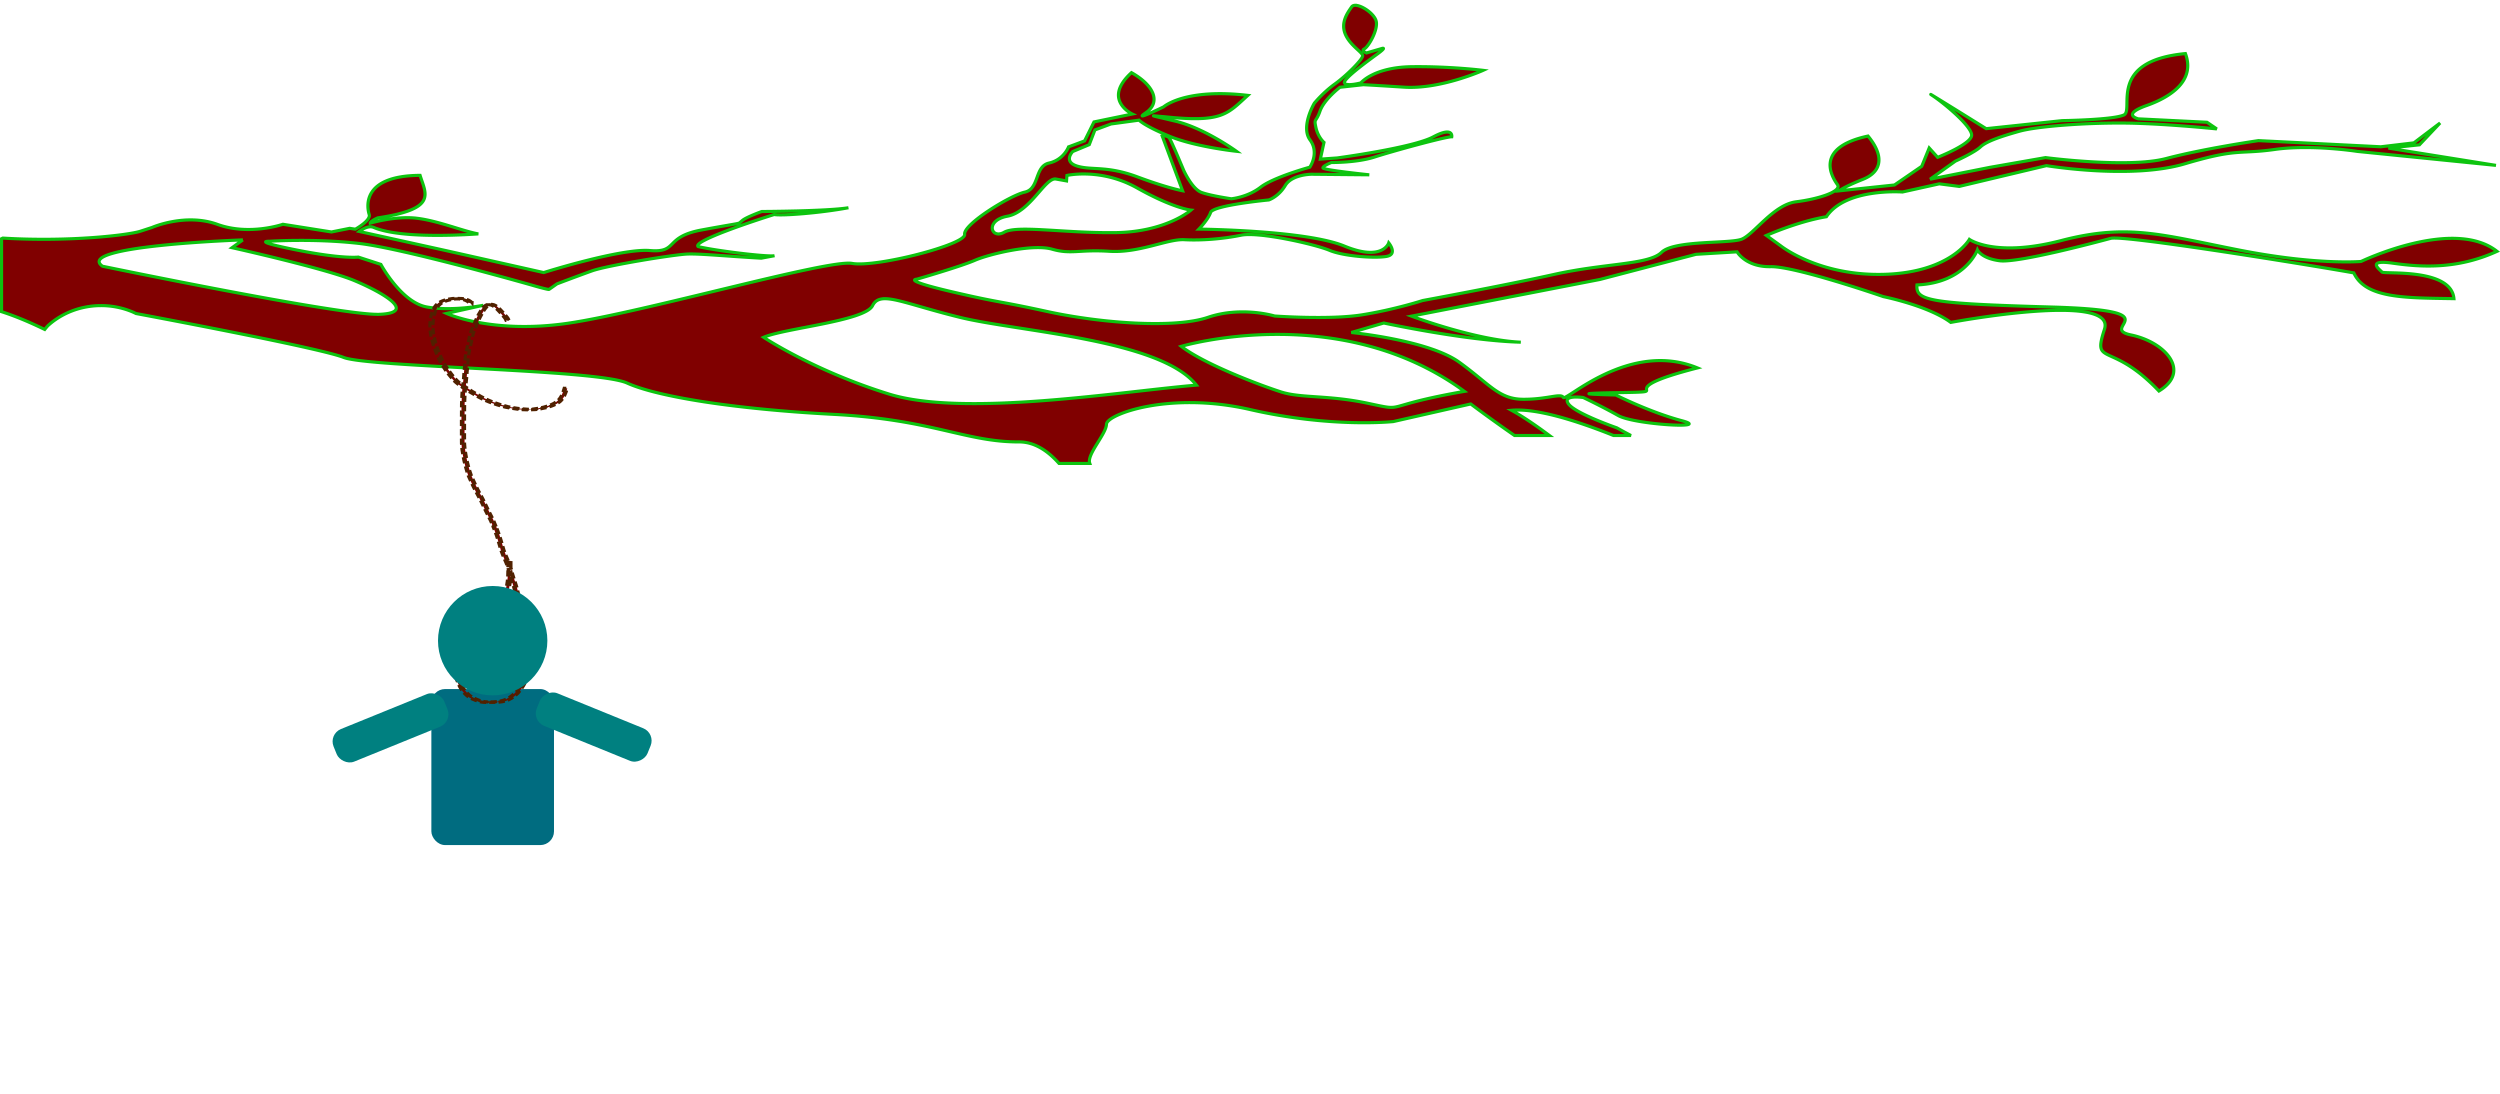 <?xml version="1.0" encoding="UTF-8" standalone="no"?>
<svg
   width="800"
   height="350"
   viewBox="0 0 211.667 92.604"
   version="1.1"
   id="svg8"
   inkscape:version="1.1.2 (b8e25be833, 2022-02-05)"
   sodipodi:docname="forca5.svg"
   xmlns:inkscape="http://www.inkscape.org/namespaces/inkscape"
   xmlns:sodipodi="http://sodipodi.sourceforge.net/DTD/sodipodi-0.dtd"
   xmlns="http://www.w3.org/2000/svg"
   xmlns:svg="http://www.w3.org/2000/svg"
   xmlns:rdf="http://www.w3.org/1999/02/22-rdf-syntax-ns#"
   xmlns:cc="http://creativecommons.org/ns#"
   xmlns:dc="http://purl.org/dc/elements/1.1/">
  <defs
     id="defs2">
    <filter
       inkscape:menu="Shadows and Glows"
       inkscape:menu-tooltip="Cut out, add inner shadow and colorize some parts of an image"
       style="color-interpolation-filters:sRGB"
       inkscape:label="Emergence"
       id="filter10113"
       x="-0.359"
       y="-0.374"
       width="1.868"
       height="1.904">
      <feColorMatrix
         values="0 0 0 0 0 0 0 0 0 0 0 0 0 0 0 0.21 0.72 0.07 0 0 "
         result="result1"
         id="feColorMatrix10085" />
      <feColorMatrix
         values="1 0 0 0 0 0 1 0 0 0 0 0 1 0 0 0 0 0 2 0 "
         result="result9"
         id="feColorMatrix10087" />
      <feComposite
         in2="result9"
         in="SourceGraphic"
         operator="in"
         result="result4"
         id="feComposite10089" />
      <feFlood
         result="result2"
         flood-color="rgb(0,0,0)"
         id="feFlood10091" />
      <feComposite
         in2="result9"
         operator="in"
         result="result10"
         id="feComposite10093" />
      <feComposite
         in2="result4"
         operator="atop"
         id="feComposite10095" />
      <feGaussianBlur
         stdDeviation="3"
         result="result8"
         id="feGaussianBlur10097" />
      <feOffset
         dx="3"
         dy="3"
         result="result3"
         in="result8"
         id="feOffset10099" />
      <feFlood
         flood-opacity="1"
         flood-color="rgb(219,173,62)"
         result="result5"
         id="feFlood10101" />
      <feMerge
         result="result6"
         id="feMerge10109">
        <feMergeNode
           in="result5"
           id="feMergeNode10103" />
        <feMergeNode
           in="result3"
           id="feMergeNode10105" />
        <feMergeNode
           in="result4"
           id="feMergeNode10107" />
      </feMerge>
      <feComposite
         in2="SourceGraphic"
         operator="in"
         result="result7"
         id="feComposite10111" />
    </filter>
    <filter
       inkscape:label="Raised Border"
       inkscape:menu="Bevels"
       inkscape:menu-tooltip="Strongly raised border around a flat surface"
       height="3.477"
       width="2.71"
       y="-1.239"
       x="-0.855"
       style="color-interpolation-filters:sRGB"
       id="filter11073">
      <feGaussianBlur
         stdDeviation="4"
         result="result1"
         id="feGaussianBlur11051" />
      <feComposite
         in="result1"
         in2="result1"
         result="result4"
         operator="in"
         id="feComposite11053" />
      <feGaussianBlur
         stdDeviation="2"
         result="result6"
         in="result4"
         id="feGaussianBlur11055" />
      <feComposite
         operator="xor"
         in="result6"
         in2="result4"
         result="result8"
         id="feComposite11057" />
      <feComposite
         operator="atop"
         result="fbSourceGraphic"
         in="result4"
         in2="result8"
         id="feComposite11059" />
      <feSpecularLighting
         specularExponent="10"
         specularConstant="1.3"
         surfaceScale="3"
         lighting-color="#ffffff"
         result="result1"
         in="fbSourceGraphic"
         id="feSpecularLighting11063">
        <feDistantLight
           azimuth="235"
           elevation="55"
           id="feDistantLight11061" />
      </feSpecularLighting>
      <feComposite
         operator="atop"
         result="result2"
         in="result1"
         in2="fbSourceGraphic"
         id="feComposite11065" />
      <feComposite
         k3="1"
         k2="1"
         operator="arithmetic"
         result="result4"
         in="fbSourceGraphic"
         in2="result2"
         id="feComposite11067"
         k1="0"
         k4="0" />
      <feComposite
         operator="over"
         in="result4"
         in2="SourceGraphic"
         id="feComposite11069" />
      <feBlend
         mode="multiply"
         in2="result2"
         id="feBlend11071" />
    </filter>
    <filter
       y="-0.549"
       height="2.097"
       inkscape:menu-tooltip="Darkens the edge with an inner blur and adds a flexible glow"
       inkscape:menu="Shadows and Glows"
       inkscape:label="Dark and Glow"
       style="color-interpolation-filters:sRGB"
       id="filter11287"
       x="-0.576"
       width="2.152">
      <feGaussianBlur
         stdDeviation="5.444"
         result="result6"
         id="feGaussianBlur11277" />
      <feComposite
         result="result8"
         in="SourceGraphic"
         operator="atop"
         in2="result6"
         id="feComposite11279" />
      <feComposite
         result="result9"
         operator="over"
         in2="SourceAlpha"
         in="result8"
         id="feComposite11281" />
      <feColorMatrix
         values="1 0 0 0 0 0 1 0 0 0 0 0 1 0 0 0 0 0 1 0 "
         result="result10"
         id="feColorMatrix11283" />
      <feBlend
         in="result10"
         mode="normal"
         in2="result6"
         id="feBlend11285" />
    </filter>
    <filter
       inkscape:menu="Shadows and Glows"
       inkscape:menu-tooltip="Cut out, add inner shadow and colorize some parts of an image"
       style="color-interpolation-filters:sRGB"
       inkscape:label="Emergence"
       id="filter12311"
       x="-0.445"
       y="-0.445"
       width="2.076"
       height="2.076">
      <feColorMatrix
         values="0 0 0 0 0 0 0 0 0 0 0 0 0 0 0 0.21 0.72 0.07 0 0 "
         result="result1"
         id="feColorMatrix12283" />
      <feColorMatrix
         values="1 0 0 0 0 0 1 0 0 0 0 0 1 0 0 0 0 0 2 0 "
         result="result9"
         id="feColorMatrix12285" />
      <feComposite
         in2="result9"
         in="SourceGraphic"
         operator="in"
         result="result4"
         id="feComposite12287" />
      <feFlood
         result="result2"
         flood-color="rgb(0,0,0)"
         id="feFlood12289" />
      <feComposite
         in2="result9"
         operator="in"
         result="result10"
         id="feComposite12291" />
      <feComposite
         in2="result4"
         operator="atop"
         id="feComposite12293" />
      <feGaussianBlur
         stdDeviation="3"
         result="result8"
         id="feGaussianBlur12295" />
      <feOffset
         dx="3"
         dy="3"
         result="result3"
         in="result8"
         id="feOffset12297" />
      <feFlood
         flood-opacity="1"
         flood-color="rgb(219,173,62)"
         result="result5"
         id="feFlood12299" />
      <feMerge
         result="result6"
         id="feMerge12307">
        <feMergeNode
           in="result5"
           id="feMergeNode12301" />
        <feMergeNode
           in="result3"
           id="feMergeNode12303" />
        <feMergeNode
           in="result4"
           id="feMergeNode12305" />
      </feMerge>
      <feComposite
         in2="SourceGraphic"
         operator="in"
         result="result7"
         id="feComposite12309" />
    </filter>
    <filter
       inkscape:menu="Shadows and Glows"
       inkscape:menu-tooltip="Cut out, add inner shadow and colorize some parts of an image"
       style="color-interpolation-filters:sRGB"
       inkscape:label="Emergence"
       id="filter12341"
       x="-0.514"
       y="-0.367"
       width="2.241"
       height="1.886">
      <feColorMatrix
         values="0 0 0 0 0 0 0 0 0 0 0 0 0 0 0 0.21 0.72 0.07 0 0 "
         result="result1"
         id="feColorMatrix12313" />
      <feColorMatrix
         values="1 0 0 0 0 0 1 0 0 0 0 0 1 0 0 0 0 0 2 0 "
         result="result9"
         id="feColorMatrix12315" />
      <feComposite
         in2="result9"
         in="SourceGraphic"
         operator="in"
         result="result4"
         id="feComposite12317" />
      <feFlood
         result="result2"
         flood-color="rgb(0,0,0)"
         id="feFlood12319" />
      <feComposite
         in2="result9"
         operator="in"
         result="result10"
         id="feComposite12321" />
      <feComposite
         in2="result4"
         operator="atop"
         id="feComposite12323" />
      <feGaussianBlur
         stdDeviation="3"
         result="result8"
         id="feGaussianBlur12325" />
      <feOffset
         dx="3"
         dy="3"
         result="result3"
         in="result8"
         id="feOffset12327" />
      <feFlood
         flood-opacity="1"
         flood-color="rgb(219,173,62)"
         result="result5"
         id="feFlood12329" />
      <feMerge
         result="result6"
         id="feMerge12337">
        <feMergeNode
           in="result5"
           id="feMergeNode12331" />
        <feMergeNode
           in="result3"
           id="feMergeNode12333" />
        <feMergeNode
           in="result4"
           id="feMergeNode12335" />
      </feMerge>
      <feComposite
         in2="SourceGraphic"
         operator="in"
         result="result7"
         id="feComposite12339" />
    </filter>
    <filter
       inkscape:menu="Shadows and Glows"
       inkscape:menu-tooltip="Cut out, add inner shadow and colorize some parts of an image"
       style="color-interpolation-filters:sRGB"
       inkscape:label="Emergence"
       id="filter12371"
       x="-0.399"
       y="-0.243"
       width="1.964"
       height="1.587">
      <feColorMatrix
         values="0 0 0 0 0 0 0 0 0 0 0 0 0 0 0 0.21 0.72 0.07 0 0 "
         result="result1"
         id="feColorMatrix12343" />
      <feColorMatrix
         values="1 0 0 0 0 0 1 0 0 0 0 0 1 0 0 0 0 0 2 0 "
         result="result9"
         id="feColorMatrix12345" />
      <feComposite
         in2="result9"
         in="SourceGraphic"
         operator="in"
         result="result4"
         id="feComposite12347" />
      <feFlood
         result="result2"
         flood-color="rgb(0,0,0)"
         id="feFlood12349" />
      <feComposite
         in2="result9"
         operator="in"
         result="result10"
         id="feComposite12351" />
      <feComposite
         in2="result4"
         operator="atop"
         id="feComposite12353" />
      <feGaussianBlur
         stdDeviation="3"
         result="result8"
         id="feGaussianBlur12355" />
      <feOffset
         dx="3"
         dy="3"
         result="result3"
         in="result8"
         id="feOffset12357" />
      <feFlood
         flood-opacity="1"
         flood-color="rgb(219,173,62)"
         result="result5"
         id="feFlood12359" />
      <feMerge
         result="result6"
         id="feMerge12367">
        <feMergeNode
           in="result5"
           id="feMergeNode12361" />
        <feMergeNode
           in="result3"
           id="feMergeNode12363" />
        <feMergeNode
           in="result4"
           id="feMergeNode12365" />
      </feMerge>
      <feComposite
         in2="SourceGraphic"
         operator="in"
         result="result7"
         id="feComposite12369" />
    </filter>
    <filter
       inkscape:menu="Shadows and Glows"
       inkscape:menu-tooltip="Cut out, add inner shadow and colorize some parts of an image"
       style="color-interpolation-filters:sRGB"
       inkscape:label="Emergence"
       id="filter12401"
       x="-0.514"
       y="-0.367"
       width="2.241"
       height="1.886">
      <feColorMatrix
         values="0 0 0 0 0 0 0 0 0 0 0 0 0 0 0 0.21 0.72 0.07 0 0 "
         result="result1"
         id="feColorMatrix12373" />
      <feColorMatrix
         values="1 0 0 0 0 0 1 0 0 0 0 0 1 0 0 0 0 0 2 0 "
         result="result9"
         id="feColorMatrix12375" />
      <feComposite
         in2="result9"
         in="SourceGraphic"
         operator="in"
         result="result4"
         id="feComposite12377" />
      <feFlood
         result="result2"
         flood-color="rgb(0,0,0)"
         id="feFlood12379" />
      <feComposite
         in2="result9"
         operator="in"
         result="result10"
         id="feComposite12381" />
      <feComposite
         in2="result4"
         operator="atop"
         id="feComposite12383" />
      <feGaussianBlur
         stdDeviation="3"
         result="result8"
         id="feGaussianBlur12385" />
      <feOffset
         dx="3"
         dy="3"
         result="result3"
         in="result8"
         id="feOffset12387" />
      <feFlood
         flood-opacity="1"
         flood-color="rgb(219,173,62)"
         result="result5"
         id="feFlood12389" />
      <feMerge
         result="result6"
         id="feMerge12397">
        <feMergeNode
           in="result5"
           id="feMergeNode12391" />
        <feMergeNode
           in="result3"
           id="feMergeNode12393" />
        <feMergeNode
           in="result4"
           id="feMergeNode12395" />
      </feMerge>
      <feComposite
         in2="SourceGraphic"
         operator="in"
         result="result7"
         id="feComposite12399" />
    </filter>
    <filter
       inkscape:menu="Shadows and Glows"
       inkscape:menu-tooltip="Cut out, add inner shadow and colorize some parts of an image"
       style="color-interpolation-filters:sRGB"
       inkscape:label="Emergence"
       id="filter12431"
       x="-0.945"
       y="-0.289"
       width="3.284"
       height="1.698">
      <feColorMatrix
         values="0 0 0 0 0 0 0 0 0 0 0 0 0 0 0 0.21 0.72 0.07 0 0 "
         result="result1"
         id="feColorMatrix12403" />
      <feColorMatrix
         values="1 0 0 0 0 0 1 0 0 0 0 0 1 0 0 0 0 0 2 0 "
         result="result9"
         id="feColorMatrix12405" />
      <feComposite
         in2="result9"
         in="SourceGraphic"
         operator="in"
         result="result4"
         id="feComposite12407" />
      <feFlood
         result="result2"
         flood-color="rgb(0,0,0)"
         id="feFlood12409" />
      <feComposite
         in2="result9"
         operator="in"
         result="result10"
         id="feComposite12411" />
      <feComposite
         in2="result4"
         operator="atop"
         id="feComposite12413" />
      <feGaussianBlur
         stdDeviation="3"
         result="result8"
         id="feGaussianBlur12415" />
      <feOffset
         dx="3"
         dy="3"
         result="result3"
         in="result8"
         id="feOffset12417" />
      <feFlood
         flood-opacity="1"
         flood-color="rgb(219,173,62)"
         result="result5"
         id="feFlood12419" />
      <feMerge
         result="result6"
         id="feMerge12427">
        <feMergeNode
           in="result5"
           id="feMergeNode12421" />
        <feMergeNode
           in="result3"
           id="feMergeNode12423" />
        <feMergeNode
           in="result4"
           id="feMergeNode12425" />
      </feMerge>
      <feComposite
         in2="SourceGraphic"
         operator="in"
         result="result7"
         id="feComposite12429" />
    </filter>
    <filter
       inkscape:menu="Shadows and Glows"
       inkscape:menu-tooltip="Cut out, add inner shadow and colorize some parts of an image"
       style="color-interpolation-filters:sRGB"
       inkscape:label="Emergence"
       id="filter12461"
       x="-0.945"
       y="-0.289"
       width="3.284"
       height="1.698">
      <feColorMatrix
         values="0 0 0 0 0 0 0 0 0 0 0 0 0 0 0 0.21 0.72 0.07 0 0 "
         result="result1"
         id="feColorMatrix12433" />
      <feColorMatrix
         values="1 0 0 0 0 0 1 0 0 0 0 0 1 0 0 0 0 0 2 0 "
         result="result9"
         id="feColorMatrix12435" />
      <feComposite
         in2="result9"
         in="SourceGraphic"
         operator="in"
         result="result4"
         id="feComposite12437" />
      <feFlood
         result="result2"
         flood-color="rgb(0,0,0)"
         id="feFlood12439" />
      <feComposite
         in2="result9"
         operator="in"
         result="result10"
         id="feComposite12441" />
      <feComposite
         in2="result4"
         operator="atop"
         id="feComposite12443" />
      <feGaussianBlur
         stdDeviation="3"
         result="result8"
         id="feGaussianBlur12445" />
      <feOffset
         dx="3"
         dy="3"
         result="result3"
         in="result8"
         id="feOffset12447" />
      <feFlood
         flood-opacity="1"
         flood-color="rgb(219,173,62)"
         result="result5"
         id="feFlood12449" />
      <feMerge
         result="result6"
         id="feMerge12457">
        <feMergeNode
           in="result5"
           id="feMergeNode12451" />
        <feMergeNode
           in="result3"
           id="feMergeNode12453" />
        <feMergeNode
           in="result4"
           id="feMergeNode12455" />
      </feMerge>
      <feComposite
         in2="SourceGraphic"
         operator="in"
         result="result7"
         id="feComposite12459" />
    </filter>
    <filter
       inkscape:menu="Shadows and Glows"
       inkscape:menu-tooltip="Cut out, add inner shadow and colorize some parts of an image"
       style="color-interpolation-filters:sRGB"
       inkscape:label="Emergence"
       id="filter12461-7"
       x="-0.945"
       y="-0.289"
       width="3.284"
       height="1.698">
      <feColorMatrix
         values="0 0 0 0 0 0 0 0 0 0 0 0 0 0 0 0.21 0.72 0.07 0 0 "
         result="result1"
         id="feColorMatrix12433-3" />
      <feColorMatrix
         values="1 0 0 0 0 0 1 0 0 0 0 0 1 0 0 0 0 0 2 0 "
         result="result9"
         id="feColorMatrix12435-6" />
      <feComposite
         in2="result9"
         in="SourceGraphic"
         operator="in"
         result="result4"
         id="feComposite12437-1" />
      <feFlood
         result="result2"
         flood-color="rgb(0,0,0)"
         id="feFlood12439-8" />
      <feComposite
         in2="result9"
         operator="in"
         result="result10"
         id="feComposite12441-7" />
      <feComposite
         in2="result4"
         operator="atop"
         id="feComposite12443-6" />
      <feGaussianBlur
         stdDeviation="3"
         result="result8"
         id="feGaussianBlur12445-2" />
      <feOffset
         dx="3"
         dy="3"
         result="result3"
         in="result8"
         id="feOffset12447-9" />
      <feFlood
         flood-opacity="1"
         flood-color="rgb(219,173,62)"
         result="result5"
         id="feFlood12449-6" />
      <feMerge
         result="result6"
         id="feMerge12457-3">
        <feMergeNode
           in="result5"
           id="feMergeNode12451-9" />
        <feMergeNode
           in="result3"
           id="feMergeNode12453-7" />
        <feMergeNode
           in="result4"
           id="feMergeNode12455-1" />
      </feMerge>
      <feComposite
         in2="SourceGraphic"
         operator="in"
         result="result7"
         id="feComposite12459-0" />
    </filter>
    <filter
       inkscape:menu="Shadows and Glows"
       inkscape:menu-tooltip="Cut out, add inner shadow and colorize some parts of an image"
       style="color-interpolation-filters:sRGB"
       inkscape:label="Emergence"
       id="filter12431-9"
       x="-0.945"
       y="-0.289"
       width="3.284"
       height="1.698">
      <feColorMatrix
         values="0 0 0 0 0 0 0 0 0 0 0 0 0 0 0 0.21 0.72 0.07 0 0 "
         result="result1"
         id="feColorMatrix12403-8" />
      <feColorMatrix
         values="1 0 0 0 0 0 1 0 0 0 0 0 1 0 0 0 0 0 2 0 "
         result="result9"
         id="feColorMatrix12405-5" />
      <feComposite
         in2="result9"
         in="SourceGraphic"
         operator="in"
         result="result4"
         id="feComposite12407-3" />
      <feFlood
         result="result2"
         flood-color="rgb(0,0,0)"
         id="feFlood12409-3" />
      <feComposite
         in2="result9"
         operator="in"
         result="result10"
         id="feComposite12411-1" />
      <feComposite
         in2="result4"
         operator="atop"
         id="feComposite12413-6" />
      <feGaussianBlur
         stdDeviation="3"
         result="result8"
         id="feGaussianBlur12415-8" />
      <feOffset
         dx="3"
         dy="3"
         result="result3"
         in="result8"
         id="feOffset12417-6" />
      <feFlood
         flood-opacity="1"
         flood-color="rgb(219,173,62)"
         result="result5"
         id="feFlood12419-6" />
      <feMerge
         result="result6"
         id="feMerge12427-8">
        <feMergeNode
           in="result5"
           id="feMergeNode12421-7" />
        <feMergeNode
           in="result3"
           id="feMergeNode12423-7" />
        <feMergeNode
           in="result4"
           id="feMergeNode12425-5" />
      </feMerge>
      <feComposite
         in2="SourceGraphic"
         operator="in"
         result="result7"
         id="feComposite12429-5" />
    </filter>
    <filter
       inkscape:menu="Shadows and Glows"
       inkscape:menu-tooltip="Cut out, add inner shadow and colorize some parts of an image"
       style="color-interpolation-filters:sRGB"
       inkscape:label="Emergence"
       id="filter12341-9"
       x="-0.136"
       y="-0.097"
       width="1.328"
       height="1.234">
      <feColorMatrix
         values="0 0 0 0 0 0 0 0 0 0 0 0 0 0 0 0.21 0.72 0.07 0 0 "
         result="result1"
         id="feColorMatrix12313-0" />
      <feColorMatrix
         values="1 0 0 0 0 0 1 0 0 0 0 0 1 0 0 0 0 0 2 0 "
         result="result9"
         id="feColorMatrix12315-1" />
      <feComposite
         in2="result9"
         in="SourceGraphic"
         operator="in"
         result="result4"
         id="feComposite12317-4" />
      <feFlood
         result="result2"
         flood-color="rgb(0,0,0)"
         id="feFlood12319-5" />
      <feComposite
         in2="result9"
         operator="in"
         result="result10"
         id="feComposite12321-4" />
      <feComposite
         in2="result4"
         operator="atop"
         id="feComposite12323-9" />
      <feGaussianBlur
         stdDeviation="3"
         result="result8"
         id="feGaussianBlur12325-5" />
      <feOffset
         dx="3"
         dy="3"
         result="result3"
         in="result8"
         id="feOffset12327-4" />
      <feFlood
         flood-opacity="1"
         flood-color="rgb(219,173,62)"
         result="result5"
         id="feFlood12329-0" />
      <feMerge
         result="result6"
         id="feMerge12337-4">
        <feMergeNode
           in="result5"
           id="feMergeNode12331-1" />
        <feMergeNode
           in="result3"
           id="feMergeNode12333-9" />
        <feMergeNode
           in="result4"
           id="feMergeNode12335-5" />
      </feMerge>
      <feComposite
         in2="SourceGraphic"
         operator="in"
         result="result7"
         id="feComposite12339-1" />
    </filter>
    <filter
       inkscape:menu="Shadows and Glows"
       inkscape:menu-tooltip="Cut out, add inner shadow and colorize some parts of an image"
       style="color-interpolation-filters:sRGB"
       inkscape:label="Emergence"
       id="filter12401-5"
       x="-0.136"
       y="-0.097"
       width="1.328"
       height="1.234">
      <feColorMatrix
         values="0 0 0 0 0 0 0 0 0 0 0 0 0 0 0 0.21 0.72 0.07 0 0 "
         result="result1"
         id="feColorMatrix12373-2" />
      <feColorMatrix
         values="1 0 0 0 0 0 1 0 0 0 0 0 1 0 0 0 0 0 2 0 "
         result="result9"
         id="feColorMatrix12375-3" />
      <feComposite
         in2="result9"
         in="SourceGraphic"
         operator="in"
         result="result4"
         id="feComposite12377-9" />
      <feFlood
         result="result2"
         flood-color="rgb(0,0,0)"
         id="feFlood12379-0" />
      <feComposite
         in2="result9"
         operator="in"
         result="result10"
         id="feComposite12381-1" />
      <feComposite
         in2="result4"
         operator="atop"
         id="feComposite12383-2" />
      <feGaussianBlur
         stdDeviation="3"
         result="result8"
         id="feGaussianBlur12385-1" />
      <feOffset
         dx="3"
         dy="3"
         result="result3"
         in="result8"
         id="feOffset12387-0" />
      <feFlood
         flood-opacity="1"
         flood-color="rgb(219,173,62)"
         result="result5"
         id="feFlood12389-7" />
      <feMerge
         result="result6"
         id="feMerge12397-5">
        <feMergeNode
           in="result5"
           id="feMergeNode12391-8" />
        <feMergeNode
           in="result3"
           id="feMergeNode12393-9" />
        <feMergeNode
           in="result4"
           id="feMergeNode12395-2" />
      </feMerge>
      <feComposite
         in2="SourceGraphic"
         operator="in"
         result="result7"
         id="feComposite12399-0" />
    </filter>
    <filter
       inkscape:menu="Shadows and Glows"
       inkscape:menu-tooltip="Cut out, add inner shadow and colorize some parts of an image"
       style="color-interpolation-filters:sRGB"
       inkscape:label="Emergence"
       id="filter12985"
       x="-0.035"
       y="-0.074"
       width="1.084"
       height="1.174">
      <feColorMatrix
         values="0 0 0 0 0 0 0 0 0 0 0 0 0 0 0 0.21 0.72 0.07 0 0 "
         result="result1"
         id="feColorMatrix12957" />
      <feColorMatrix
         values="1 0 0 0 0 0 1 0 0 0 0 0 1 0 0 0 0 0 2 0 "
         result="result9"
         id="feColorMatrix12959" />
      <feComposite
         in2="result9"
         in="SourceGraphic"
         operator="in"
         result="result4"
         id="feComposite12961" />
      <feFlood
         result="result2"
         flood-color="rgb(0,0,0)"
         id="feFlood12963" />
      <feComposite
         in2="result9"
         operator="in"
         result="result10"
         id="feComposite12965" />
      <feComposite
         in2="result4"
         operator="atop"
         id="feComposite12967" />
      <feGaussianBlur
         stdDeviation="3"
         result="result8"
         id="feGaussianBlur12969" />
      <feOffset
         dx="3"
         dy="3"
         result="result3"
         in="result8"
         id="feOffset12971" />
      <feFlood
         flood-opacity="1"
         flood-color="rgb(219,173,62)"
         result="result5"
         id="feFlood12973" />
      <feMerge
         result="result6"
         id="feMerge12981">
        <feMergeNode
           in="result5"
           id="feMergeNode12975" />
        <feMergeNode
           in="result3"
           id="feMergeNode12977" />
        <feMergeNode
           in="result4"
           id="feMergeNode12979" />
      </feMerge>
      <feComposite
         in2="SourceGraphic"
         operator="in"
         result="result7"
         id="feComposite12983" />
    </filter>
    <filter
       inkscape:label="Stone Wall"
       inkscape:menu="Textures"
       inkscape:menu-tooltip="Stone wall texture to use with not too saturated colors"
       style="color-interpolation-filters:sRGB"
       id="filter7559"
       x="-0.023"
       y="-0.127"
       width="1.047"
       height="1.254">
      <feTurbulence
         numOctaves="3"
         baseFrequency="0.037"
         result="result0"
         id="feTurbulence7543" />
      <feSpecularLighting
         specularExponent="24.3"
         surfaceScale="2"
         specularConstant="1"
         result="result1"
         id="feSpecularLighting7547">
        <feDistantLight
           elevation="45"
           azimuth="225"
           id="feDistantLight7545" />
      </feSpecularLighting>
      <feDiffuseLighting
         in="result0"
         surfaceScale="3"
         diffuseConstant="1.21"
         id="feDiffuseLighting7551">
        <feDistantLight
           azimuth="225"
           elevation="42"
           id="feDistantLight7549" />
      </feDiffuseLighting>
      <feBlend
         in2="SourceGraphic"
         mode="multiply"
         result="result91"
         id="feBlend7553" />
      <feComposite
         operator="arithmetic"
         in="result1"
         k2="1"
         k3="1"
         in2="result91"
         id="feComposite7555"
         k1="0"
         k4="0" />
      <feComposite
         in2="SourceAlpha"
         operator="in"
         result="fbSourceGraphic"
         id="feComposite7557" />
      <feColorMatrix
         result="fbSourceGraphicAlpha"
         in="fbSourceGraphic"
         values="0 0 0 -1 0 0 0 0 -1 0 0 0 0 -1 0 0 0 0 1 0"
         id="feColorMatrix7579" />
      <feTurbulence
         id="feTurbulence7581"
         type="turbulence"
         numOctaves="5"
         baseFrequency="0.08 0.175"
         seed="25" />
      <feColorMatrix
         id="feColorMatrix7583"
         result="result5"
         values="1 0 0 0 0 0 1 0 0 0 0 0 1 0 0 0 0 0 2 0 " />
      <feComposite
         in2="result5"
         id="feComposite7585"
         in="fbSourceGraphic"
         operator="in" />
      <feMorphology
         id="feMorphology7587"
         operator="dilate"
         radius="0.65"
         result="result3" />
      <feTurbulence
         id="feTurbulence7589"
         numOctaves="7"
         baseFrequency="0.05 0.09"
         type="fractalNoise"
         seed="25" />
      <feGaussianBlur
         id="feGaussianBlur7591"
         stdDeviation="2"
         result="result7" />
      <feDisplacementMap
         in2="result7"
         id="feDisplacementMap7593"
         in="result3"
         xChannelSelector="R"
         yChannelSelector="G"
         scale="5"
         result="result4" />
      <feFlood
         id="feFlood7595"
         flood-opacity="1"
         flood-color="rgb(255,255,255)"
         result="result92" />
      <feComposite
         in2="result4"
         id="feComposite7597"
         k3="0.7"
         k1="0.7"
         result="result2"
         operator="arithmetic"
         k2="0"
         k4="0" />
      <feComposite
         in2="fbSourceGraphicAlpha"
         id="feComposite7599"
         k2="1"
         in="result2"
         operator="arithmetic"
         k1="1"
         result="result6"
         k3="0"
         k4="0" />
      <feBlend
         in2="result6"
         id="feBlend7601"
         mode="multiply"
         in="result6" />
    </filter>
    <filter
       y="-0.004"
       height="1.007"
       x="-0.001"
       width="1.002"
       inkscape:menu-tooltip="Aquarelle paper effect which can be used for pictures as for objects"
       inkscape:menu="Textures"
       inkscape:label="Rough Paper"
       style="color-interpolation-filters:sRGB"
       id="filter8179">
      <feTurbulence
         type="fractalNoise"
         baseFrequency="0.04"
         numOctaves="5"
         seed="0"
         result="result4"
         id="feTurbulence8165" />
      <feDisplacementMap
         in="SourceGraphic"
         in2="result4"
         yChannelSelector="G"
         xChannelSelector="R"
         scale="10"
         result="result3"
         id="feDisplacementMap8167" />
      <feDiffuseLighting
         lighting-color="#e9e6d7"
         diffuseConstant="1"
         surfaceScale="2"
         result="result1"
         in="result4"
         id="feDiffuseLighting8171">
        <feDistantLight
           azimuth="235"
           elevation="40"
           id="feDistantLight8169" />
      </feDiffuseLighting>
      <feComposite
         operator="in"
         in="result3"
         in2="result1"
         result="result2"
         id="feComposite8173" />
      <feComposite
         in2="result1"
         result="result5"
         operator="arithmetic"
         k1="1.7"
         id="feComposite8175"
         k2="0"
         k3="0"
         k4="0" />
      <feBlend
         in="result5"
         in2="result3"
         mode="normal"
         id="feBlend8177" />
    </filter>
    <filter
       inkscape:menu="Shadows and Glows"
       inkscape:menu-tooltip="Cut out, add inner shadow and colorize some parts of an image"
       style="color-interpolation-filters:sRGB"
       inkscape:label="Emergence"
       id="filter12311-5"
       x="-0.445"
       y="-0.445"
       width="2.076"
       height="2.076">
      <feColorMatrix
         values="0 0 0 0 0 0 0 0 0 0 0 0 0 0 0 0.21 0.72 0.07 0 0 "
         result="result1"
         id="feColorMatrix12283-8" />
      <feColorMatrix
         values="1 0 0 0 0 0 1 0 0 0 0 0 1 0 0 0 0 0 2 0 "
         result="result9"
         id="feColorMatrix12285-9" />
      <feComposite
         in2="result9"
         in="SourceGraphic"
         operator="in"
         result="result4"
         id="feComposite12287-6" />
      <feFlood
         result="result2"
         flood-color="rgb(0,0,0)"
         id="feFlood12289-1" />
      <feComposite
         in2="result9"
         operator="in"
         result="result10"
         id="feComposite12291-5" />
      <feComposite
         in2="result4"
         operator="atop"
         id="feComposite12293-7" />
      <feGaussianBlur
         stdDeviation="3"
         result="result8"
         id="feGaussianBlur12295-1" />
      <feOffset
         dx="3"
         dy="3"
         result="result3"
         in="result8"
         id="feOffset12297-0" />
      <feFlood
         flood-opacity="1"
         flood-color="rgb(219,173,62)"
         result="result5"
         id="feFlood12299-2" />
      <feMerge
         result="result6"
         id="feMerge12307-6">
        <feMergeNode
           in="result5"
           id="feMergeNode12301-4" />
        <feMergeNode
           in="result3"
           id="feMergeNode12303-7" />
        <feMergeNode
           in="result4"
           id="feMergeNode12305-5" />
      </feMerge>
      <feComposite
         in2="SourceGraphic"
         operator="in"
         result="result7"
         id="feComposite12309-3" />
    </filter>
    <filter
       inkscape:menu="Shadows and Glows"
       inkscape:menu-tooltip="Cut out, add inner shadow and colorize some parts of an image"
       style="color-interpolation-filters:sRGB"
       inkscape:label="Emergence"
       id="filter12341-9-0"
       x="-0.136"
       y="-0.097"
       width="1.328"
       height="1.234">
      <feColorMatrix
         values="0 0 0 0 0 0 0 0 0 0 0 0 0 0 0 0.21 0.72 0.07 0 0 "
         result="result1"
         id="feColorMatrix12313-0-2" />
      <feColorMatrix
         values="1 0 0 0 0 0 1 0 0 0 0 0 1 0 0 0 0 0 2 0 "
         result="result9"
         id="feColorMatrix12315-1-2" />
      <feComposite
         in2="result9"
         in="SourceGraphic"
         operator="in"
         result="result4"
         id="feComposite12317-4-1" />
      <feFlood
         result="result2"
         flood-color="rgb(0,0,0)"
         id="feFlood12319-5-5" />
      <feComposite
         in2="result9"
         operator="in"
         result="result10"
         id="feComposite12321-4-8" />
      <feComposite
         in2="result4"
         operator="atop"
         id="feComposite12323-9-4" />
      <feGaussianBlur
         stdDeviation="3"
         result="result8"
         id="feGaussianBlur12325-5-9" />
      <feOffset
         dx="3"
         dy="3"
         result="result3"
         in="result8"
         id="feOffset12327-4-3" />
      <feFlood
         flood-opacity="1"
         flood-color="rgb(219,173,62)"
         result="result5"
         id="feFlood12329-0-0" />
      <feMerge
         result="result6"
         id="feMerge12337-4-7">
        <feMergeNode
           in="result5"
           id="feMergeNode12331-1-6" />
        <feMergeNode
           in="result3"
           id="feMergeNode12333-9-6" />
        <feMergeNode
           in="result4"
           id="feMergeNode12335-5-5" />
      </feMerge>
      <feComposite
         in2="SourceGraphic"
         operator="in"
         result="result7"
         id="feComposite12339-1-8" />
    </filter>
    <filter
       inkscape:menu="Shadows and Glows"
       inkscape:menu-tooltip="Cut out, add inner shadow and colorize some parts of an image"
       style="color-interpolation-filters:sRGB"
       inkscape:label="Emergence"
       id="filter12371-2"
       x="-0.399"
       y="-0.243"
       width="1.964"
       height="1.587">
      <feColorMatrix
         values="0 0 0 0 0 0 0 0 0 0 0 0 0 0 0 0.21 0.72 0.07 0 0 "
         result="result1"
         id="feColorMatrix12343-8" />
      <feColorMatrix
         values="1 0 0 0 0 0 1 0 0 0 0 0 1 0 0 0 0 0 2 0 "
         result="result9"
         id="feColorMatrix12345-5" />
      <feComposite
         in2="result9"
         in="SourceGraphic"
         operator="in"
         result="result4"
         id="feComposite12347-9" />
      <feFlood
         result="result2"
         flood-color="rgb(0,0,0)"
         id="feFlood12349-6" />
      <feComposite
         in2="result9"
         operator="in"
         result="result10"
         id="feComposite12351-1" />
      <feComposite
         in2="result4"
         operator="atop"
         id="feComposite12353-9" />
      <feGaussianBlur
         stdDeviation="3"
         result="result8"
         id="feGaussianBlur12355-6" />
      <feOffset
         dx="3"
         dy="3"
         result="result3"
         in="result8"
         id="feOffset12357-6" />
      <feFlood
         flood-opacity="1"
         flood-color="rgb(219,173,62)"
         result="result5"
         id="feFlood12359-5" />
      <feMerge
         result="result6"
         id="feMerge12367-9">
        <feMergeNode
           in="result5"
           id="feMergeNode12361-7" />
        <feMergeNode
           in="result3"
           id="feMergeNode12363-3" />
        <feMergeNode
           in="result4"
           id="feMergeNode12365-4" />
      </feMerge>
      <feComposite
         in2="SourceGraphic"
         operator="in"
         result="result7"
         id="feComposite12369-7" />
    </filter>
    <filter
       inkscape:menu="Shadows and Glows"
       inkscape:menu-tooltip="Cut out, add inner shadow and colorize some parts of an image"
       style="color-interpolation-filters:sRGB"
       inkscape:label="Emergence"
       id="filter12401-5-9"
       x="-0.136"
       y="-0.097"
       width="1.328"
       height="1.234">
      <feColorMatrix
         values="0 0 0 0 0 0 0 0 0 0 0 0 0 0 0 0.21 0.72 0.07 0 0 "
         result="result1"
         id="feColorMatrix12373-2-1" />
      <feColorMatrix
         values="1 0 0 0 0 0 1 0 0 0 0 0 1 0 0 0 0 0 2 0 "
         result="result9"
         id="feColorMatrix12375-3-7" />
      <feComposite
         in2="result9"
         in="SourceGraphic"
         operator="in"
         result="result4"
         id="feComposite12377-9-9" />
      <feFlood
         result="result2"
         flood-color="rgb(0,0,0)"
         id="feFlood12379-0-1" />
      <feComposite
         in2="result9"
         operator="in"
         result="result10"
         id="feComposite12381-1-8" />
      <feComposite
         in2="result4"
         operator="atop"
         id="feComposite12383-2-4" />
      <feGaussianBlur
         stdDeviation="3"
         result="result8"
         id="feGaussianBlur12385-1-8" />
      <feOffset
         dx="3"
         dy="3"
         result="result3"
         in="result8"
         id="feOffset12387-0-3" />
      <feFlood
         flood-opacity="1"
         flood-color="rgb(219,173,62)"
         result="result5"
         id="feFlood12389-7-4" />
      <feMerge
         result="result6"
         id="feMerge12397-5-2">
        <feMergeNode
           in="result5"
           id="feMergeNode12391-8-5" />
        <feMergeNode
           in="result3"
           id="feMergeNode12393-9-6" />
        <feMergeNode
           in="result4"
           id="feMergeNode12395-2-1" />
      </feMerge>
      <feComposite
         in2="SourceGraphic"
         operator="in"
         result="result7"
         id="feComposite12399-0-5" />
    </filter>
    <filter
       inkscape:menu="Shadows and Glows"
       inkscape:menu-tooltip="Cut out, add inner shadow and colorize some parts of an image"
       style="color-interpolation-filters:sRGB"
       inkscape:label="Emergence"
       id="filter12461-7-8"
       x="-0.945"
       y="-0.289"
       width="3.284"
       height="1.698">
      <feColorMatrix
         values="0 0 0 0 0 0 0 0 0 0 0 0 0 0 0 0.21 0.72 0.07 0 0 "
         result="result1"
         id="feColorMatrix12433-3-9" />
      <feColorMatrix
         values="1 0 0 0 0 0 1 0 0 0 0 0 1 0 0 0 0 0 2 0 "
         result="result9"
         id="feColorMatrix12435-6-8" />
      <feComposite
         in2="result9"
         in="SourceGraphic"
         operator="in"
         result="result4"
         id="feComposite12437-1-8" />
      <feFlood
         result="result2"
         flood-color="rgb(0,0,0)"
         id="feFlood12439-8-3" />
      <feComposite
         in2="result9"
         operator="in"
         result="result10"
         id="feComposite12441-7-2" />
      <feComposite
         in2="result4"
         operator="atop"
         id="feComposite12443-6-0" />
      <feGaussianBlur
         stdDeviation="3"
         result="result8"
         id="feGaussianBlur12445-2-4" />
      <feOffset
         dx="3"
         dy="3"
         result="result3"
         in="result8"
         id="feOffset12447-9-2" />
      <feFlood
         flood-opacity="1"
         flood-color="rgb(219,173,62)"
         result="result5"
         id="feFlood12449-6-5" />
      <feMerge
         result="result6"
         id="feMerge12457-3-8">
        <feMergeNode
           in="result5"
           id="feMergeNode12451-9-9" />
        <feMergeNode
           in="result3"
           id="feMergeNode12453-7-9" />
        <feMergeNode
           in="result4"
           id="feMergeNode12455-1-3" />
      </feMerge>
      <feComposite
         in2="SourceGraphic"
         operator="in"
         result="result7"
         id="feComposite12459-0-0" />
    </filter>
    <filter
       inkscape:menu="Shadows and Glows"
       inkscape:menu-tooltip="Cut out, add inner shadow and colorize some parts of an image"
       style="color-interpolation-filters:sRGB"
       inkscape:label="Emergence"
       id="filter12431-9-2"
       x="-0.945"
       y="-0.289"
       width="3.284"
       height="1.698">
      <feColorMatrix
         values="0 0 0 0 0 0 0 0 0 0 0 0 0 0 0 0.21 0.72 0.07 0 0 "
         result="result1"
         id="feColorMatrix12403-8-8" />
      <feColorMatrix
         values="1 0 0 0 0 0 1 0 0 0 0 0 1 0 0 0 0 0 2 0 "
         result="result9"
         id="feColorMatrix12405-5-9" />
      <feComposite
         in2="result9"
         in="SourceGraphic"
         operator="in"
         result="result4"
         id="feComposite12407-3-0" />
      <feFlood
         result="result2"
         flood-color="rgb(0,0,0)"
         id="feFlood12409-3-4" />
      <feComposite
         in2="result9"
         operator="in"
         result="result10"
         id="feComposite12411-1-1" />
      <feComposite
         in2="result4"
         operator="atop"
         id="feComposite12413-6-6" />
      <feGaussianBlur
         stdDeviation="3"
         result="result8"
         id="feGaussianBlur12415-8-9" />
      <feOffset
         dx="3"
         dy="3"
         result="result3"
         in="result8"
         id="feOffset12417-6-9" />
      <feFlood
         flood-opacity="1"
         flood-color="rgb(219,173,62)"
         result="result5"
         id="feFlood12419-6-3" />
      <feMerge
         result="result6"
         id="feMerge12427-8-9">
        <feMergeNode
           in="result5"
           id="feMergeNode12421-7-0" />
        <feMergeNode
           in="result3"
           id="feMergeNode12423-7-4" />
        <feMergeNode
           in="result4"
           id="feMergeNode12425-5-9" />
      </feMerge>
      <feComposite
         in2="SourceGraphic"
         operator="in"
         result="result7"
         id="feComposite12429-5-8" />
    </filter>
  </defs>
  <sodipodi:namedview
     id="base"
     pagecolor="#ffffff"
     bordercolor="#666666"
     borderopacity="1.0"
     inkscape:pageopacity="0.0"
     inkscape:pageshadow="2"
     inkscape:zoom="2"
     inkscape:cx="284"
     inkscape:cy="172.75"
     inkscape:document-units="cm"
     inkscape:current-layer="layer2"
     inkscape:document-rotation="0"
     showgrid="false"
     units="px"
     inkscape:pagecheckerboard="true"
     inkscape:showpageshadow="false"
     inkscape:window-width="1920"
     inkscape:window-height="1017"
     inkscape:window-x="-8"
     inkscape:window-y="-8"
     inkscape:window-maximized="1" />
  <g
     inkscape:groupmode="layer"
     id="layer2"
     inkscape:label="corpo"
     style="display:inline">
    <rect
       style="opacity:1;fill:#006c80;fill-opacity:1;fill-rule:evenodd;stroke:none;stroke-width:0.265;stroke-miterlimit:4;stroke-dasharray:0.529, 0.265;stroke-dashoffset:0;stroke-opacity:1;stop-color:#000000"
       id="rect18103"
       width="10.383"
       height="13.21"
       x="36.522"
       y="58.34"
       ry="1.16" />
    <rect
       style="opacity:1;fill:#008080;fill-opacity:1;fill-rule:evenodd;stroke:none;stroke-width:0.265;stroke-miterlimit:4;stroke-dasharray:0.529, 0.265;stroke-dashoffset:0;stroke-opacity:1;stop-color:#000000"
       id="rect18243"
       width="10.12"
       height="2.977"
       x="2.357"
       y="68.052"
       ry="1.134"
       transform="rotate(-22.127)" />
    <rect
       style="opacity:1;fill:#008080;fill-opacity:1;fill-rule:evenodd;stroke:none;stroke-width:0.265;stroke-miterlimit:4;stroke-dasharray:0.529, 0.265;stroke-dashoffset:0;stroke-opacity:1;stop-color:#000000"
       id="rect18407"
       width="10.12"
       height="2.977"
       x="-74.842"
       y="36.579"
       ry="1.134"
       transform="matrix(-0.926,-0.377,-0.377,0.926,0,0)" />
  </g>
  <g
     inkscape:groupmode="layer"
     id="layer4"
     inkscape:label="galho"
     style="display:inline">
    <path
       id="path2570"
       style="fill:#800000;fill-opacity:1;stroke:#0dc40f;stroke-width:0.265px;stroke-linecap:butt;stroke-linejoin:miter;stroke-opacity:1;filter:url(#filter8179)"
       d="m 114.743,0.449 c -0.134,0.002 -0.242,0.044 -0.307,0.137 -0.344,0.497 -0.939,1.302 -0.544,2.284 0.395,0.982 1.481,1.559 1.482,1.853 8.3e-4,0.294 -1.374,1.685 -2.36,2.391 -0.987,0.706 -1.734,1.621 -1.734,1.621 0,0 -1.184,1.994 -0.366,3.11 0.818,1.116 -0.018,2.31 -0.018,2.31 0,0 -3.059,0.836 -4.17,1.696 -1.112,0.86 -2.477,0.979 -2.477,0.979 0,0 -1.736,-0.252 -2.525,-0.539 -0.788,-0.288 -1.497,-1.855 -1.497,-1.855 0,0 -1.008,-2.414 -1.202,-2.714 -0.195,-0.299 -0.622,-0.201 -0.622,-0.201 l 1.722,4.632 c 0,0 -1.273,-0.227 -3.846,-1.186 -2.573,-0.958 -3.894,-0.529 -5.091,-0.909 -1.197,-0.38 -0.361,-1.228 -0.361,-1.228 l 1.398,-0.582 0.478,-1.245 1.359,-0.506 2.377,-0.324 c 0,0 0.447,0.495 2.638,1.386 2.191,0.89 5.614,1.252 5.614,1.252 0,0 -2.708,-1.967 -5.187,-2.555 -2.479,-0.588 -2.095,-0.457 -0.956,-0.378 4.934,0.528 5.342,-0.203 7.104,-1.802 -5.37,-0.626 -7.132,0.972 -7.132,0.972 0,0 -2.742,1.34 -1.486,0.483 1.256,-0.857 0.716,-2.284 -1.234,-3.38 -2.522,2.294 0.065,3.504 0.065,3.504 l -3.241,0.669 -0.795,1.605 -1.359,0.506 c 0,0 -0.403,1.092 -1.649,1.369 -1.245,0.277 -0.805,2.185 -2.05,2.461 -1.245,0.277 -5.229,2.725 -5.099,3.58 0.13,0.855 -7.493,2.82 -9.53,2.457 -2.036,-0.364 -17.659,4.137 -24.078,5.069 -6.419,0.933 -10.254,-0.833 -10.254,-0.833 l 3.113,-0.691 c 0,0 -2.618,0.53 -4.782,0.144 -2.164,-0.386 -3.893,-3.606 -3.893,-3.606 l -1.91,-0.618 c 0,0 -1.335,0.178 -5.242,-0.603 -3.908,-0.781 -2.267,-0.738 -2.267,-0.738 0,0 3.726,-0.249 7.53,0.18 3.805,0.43 14.774,3.565 14.774,3.565 0,0 1.284,0.376 1.355,0.33 0.072,-0.046 0.672,-0.467 0.672,-0.467 0,0 1.63,-0.621 2.941,-1.092 1.311,-0.472 7.009,-1.394 8.106,-1.433 1.097,-0.039 3.383,0.192 6.243,0.35 l 1.132,-0.209 c -0.647,0.12 -5.074,-0.436 -6.474,-0.774 -0.514,-0.445 4.758,-2.188 6.438,-2.712 0.685,0.122 3.966,-0.138 6.29,-0.575 -1.747,0.294 -7.338,0.319 -7.338,0.319 0,0 -1.311,0.471 -1.652,0.763 -0.341,0.292 -2.3e-4,2.01e-4 -0.171,0.146 -0.17,0.146 -0.026,0.054 -3.262,0.652 -3.235,0.598 -1.944,1.946 -4.391,1.744 -2.447,-0.202 -8.99,1.865 -8.99,1.865 L 37.807,21.228 30.419,19.597 c 0,0 0.694,-0.562 1.21,-0.345 2,0.856 6.432,0.719 8.87,0.551 -1.305,-0.233 -3.368,-1.101 -5.198,-1.324 -1.829,-0.223 -3.958,0.416 -3.958,0.416 0,0 -0.029,-0.151 0.637,-0.447 5.053,-0.761 4.094,-1.972 3.586,-3.601 -5.071,0.03 -4.472,2.805 -4.308,3.312 0.164,0.507 -1.172,1.246 -1.172,1.246 l -0.484,-0.073 -1.538,0.308 -4.111,-0.651 c 0,0 -2.845,0.989 -5.545,0.008 -2.7,-0.981 -5.531,0.259 -5.531,0.259 l -0.991,0.322 c -0.991,0.322 -6,0.924 -11.648,0.581 -0.043,0.018 -0.066,0.035 -0.106,0.053 v 6.176 c 1.359,0.443 2.579,0.987 3.655,1.506 a 6.379,5.838 0 0 1 0.261,-0.31 6.379,5.838 0 0 1 1.321,-0.928 6.379,5.838 0 0 1 1.538,-0.583 6.379,5.838 0 0 1 1.651,-0.199 6.379,5.838 0 0 1 0.556,0.022 6.379,5.838 0 0 1 0.552,0.066 6.379,5.838 0 0 1 0.543,0.111 6.379,5.838 0 0 1 0.531,0.153 6.379,5.838 0 0 1 0.514,0.195 6.379,5.838 0 0 1 0.262,0.124 c 3.658,0.688 15.765,2.994 17.569,3.715 2.126,0.85 21.444,1.007 24.003,2.169 2.559,1.163 9.092,2.212 17.494,2.654 8.402,0.442 11.179,2.349 15.694,2.332 1.288,-0.005 2.418,0.729 3.389,1.825 h 2.607 c -0.006,-0.018 -0.013,-0.036 -0.017,-0.052 -0.219,-0.745 1.412,-2.453 1.427,-3.273 0.015,-0.821 5.313,-2.815 12.172,-1.237 6.859,1.578 12.111,1.015 12.111,1.015 l 6.557,-1.49 c 0,0 1.584,1.197 3.707,2.669 h 2.956 c -1.123,-0.834 -2.229,-1.596 -3.211,-2.135 2.09,-0.183 5.401,0.841 8.635,2.135 h 1.478 c -0.739,-0.389 -1.195,-0.649 -1.195,-0.649 0,0 -3.512,-1.215 -4.091,-2.024 -0.579,-0.809 1.248,-0.542 1.248,-0.542 0,0 1.586,0.754 2.965,1.529 1.379,0.776 8.054,1.144 5.371,0.43 -2.683,-0.714 -5.584,-2.173 -5.584,-2.173 0,0 -5.235,-0.112 0.197,-0.2 5.432,-0.089 -1.25,-0.047 6.719,-2.093 -5.774,-2.384 -11.162,2.887 -11.361,2.499 -0.199,-0.388 -1.358,0.17 -3.408,0.156 -2.051,-0.013 -2.801,-1.265 -5.399,-3.14 -2.597,-1.875 -9.138,-2.514 -9.138,-2.514 l 2.749,-0.803 c 0,0 6.994,1.509 11.601,1.624 -3.813,-0.163 -9.256,-2.205 -9.256,-2.205 l 15.969,-3.109 8.119,-2.126 3.475,-0.211 c 0,0 0.743,1.297 2.841,1.256 2.098,-0.041 9.549,2.537 9.549,2.537 0,0 3.78,0.758 5.706,2.183 0,0 14.057,-2.646 13.014,0.577 -1.043,3.223 0.512,0.923 4.611,5.231 2.766,-1.668 0.531,-4.147 -2.358,-4.746 -2.889,-0.599 3.795,-2.067 -6.725,-2.365 -10.519,-0.298 -11.5,-0.556 -11.403,-1.87 4.107,-0.181 5.118,-2.967 5.118,-2.967 0,0 0.333,0.724 1.898,0.921 1.565,0.196 8.274,-1.599 9.392,-1.899 1.118,-0.299 17.014,2.29 20.577,2.926 1,2.175 4.358,2.109 8.479,2.18 -0.226,-2.618 -5.909,-2.053 -6.088,-2.251 -0.179,-0.198 -1.403,-1.082 0.925,-0.75 2.329,0.333 5.408,0.55 8.81,-1.005 -3.687,-2.904 -11.507,0.856 -11.507,0.856 0,0 -3.695,0.336 -10.301,-0.961 -6.606,-1.297 -9.452,-2.276 -15.076,-0.811 -5.624,1.465 -7.789,-0.097 -7.789,-0.097 0,0 -1.572,2.777 -7.147,2.958 -5.575,0.18 -8.816,-2.405 -8.816,-2.405 l -1.224,-0.884 c 0,0 2.667,-1.187 5.082,-1.587 1.631,-2.453 6.44,-2.093 6.44,-2.093 l 3.114,-0.692 1.692,0.219 7.382,-1.759 c 0,0 7.165,1.196 11.713,-0.154 4.548,-1.35 4.495,-0.778 7.622,-1.217 3.127,-0.44 6.984,0.166 6.984,0.166 l 11.743,1.183 -9.112,-1.461 2.632,-0.279 1.748,-1.85 -2.219,1.683 -2.797,0.332 -10.363,-0.521 c 0,0 -4.627,0.671 -7.816,1.515 -3.189,0.844 -10.213,-0.078 -10.213,-0.078 l -4.703,0.824 -5.071,1.007 2.144,-1.53 c 0,0 1.6,-0.713 2.12,-1.202 0.52,-0.489 1.84,-0.919 3.289,-1.326 1.448,-0.407 5.339,-0.71 8.658,-0.699 3.32,0.011 8.066,0.498 8.066,0.498 l -0.829,-0.564 -5.813,-0.289 c 0,0 -1.49,-0.35 0.695,-1.124 2.185,-0.774 4.126,-2.174 3.29,-4.402 -6.688,0.635 -4.307,4.775 -5.208,5.196 -0.901,0.421 -5.226,0.481 -5.226,0.481 l -6.433,0.681 c 0,0 -5.61,-3.497 -4.564,-2.811 1.046,0.686 3.291,2.584 3.332,3.34 0.041,0.756 -2.88,1.897 -2.88,1.897 l -0.715,-0.793 -0.63,1.55 -2.309,1.584 -4.678,0.496 c 0,0 0.278,-0.283 2.006,-0.973 1.727,-0.69 1.734,-2.102 0.431,-3.666 -4.651,0.999 -3,3.539 -2.591,4.111 0.409,0.572 -1.573,1.216 -3.492,1.456 -1.92,0.239 -3.589,2.769 -4.617,3.167 -1.029,0.398 -5.711,0.061 -6.788,1.116 -1.077,1.055 -4.741,0.9 -9.099,1.868 -4.359,0.968 -11.119,2.209 -11.119,2.209 0,0 -2.336,0.759 -5.104,1.206 -2.768,0.447 -7.431,0.104 -7.431,0.104 0,0 -2.809,-0.854 -5.638,0.111 -2.829,0.965 -9.064,0.498 -13.573,-0.483 -4.51,-0.982 -3.96,-0.707 -8.173,-1.695 -4.213,-0.988 -2.909,-1.049 -2.909,-1.049 0,0 3.656,-1.052 4.904,-1.593 1.248,-0.542 4.914,-1.416 6.544,-0.949 1.63,0.467 2.278,0.015 4.842,0.179 2.564,0.164 4.933,-1.06 6.363,-0.981 1.43,0.079 3.265,-0.064 4.792,-0.379 1.528,-0.315 6.28,0.769 7.496,1.28 1.216,0.511 3.87,0.691 4.84,0.512 0.971,-0.179 0.176,-1.145 0.176,-1.145 0,0 -0.506,1.615 -3.758,0.27 C 110.571,19.488 101.506,19.398 101.506,19.398 c 0,0 0.788,-0.8 0.992,-1.41 0.204,-0.61 4.933,-1.06 4.933,-1.06 0,0 0.818,-0.265 1.39,-1.221 0.572,-0.956 2.236,-0.954 2.236,-0.954 l 4.875,0.048 c 0,0 -3.914,-0.405 -3.923,-0.583 -0.01,-0.178 0.717,-0.46 0.717,-0.46 0,0 2.141,0.029 3.659,-0.464 1.518,-0.493 5.938,-1.703 6.532,-1.715 0,0 0.158,-0.912 -1.574,0.013 -1.732,0.926 -8.133,1.782 -8.133,1.782 l -1.42,0.099 0.309,-1.415 c 0,0 -0.504,-0.433 -0.683,-1.258 -0.179,-0.826 -0.002,-0.392 0.345,-1.389 0.347,-0.997 1.688,-2.021 1.688,-2.021 l 1.969,-0.217 c 0,0 0.386,0.01 3.472,0.208 3.086,0.198 6.681,-1.424 6.681,-1.424 0,0 -2.767,-0.347 -6.018,-0.31 -3.251,0.037 -4.336,1.372 -4.336,1.372 0,0 -1.186,0.317 -1.381,0.018 -0.195,-0.299 1.949,-1.857 2.792,-2.471 0.843,-0.614 0.376,-0.462 0.376,-0.462 l -1.316,0.383 c 0,0 -0.487,-0.205 -0.168,-0.353 0.319,-0.149 1.163,-1.556 1.003,-2.32 -0.13,-0.621 -1.199,-1.37 -1.78,-1.363 z M 91.715,14.73 c 0.509,-0.002 1.133,0.04 1.825,0.176 0.839,0.166 1.778,0.471 2.736,1.01 3.064,1.723 4.558,1.872 4.558,1.872 0,0 -2.097,1.86 -6.432,1.909 -4.335,0.049 -8.295,-0.658 -9.39,-0.03 -1.095,0.628 -1.658,-1.002 0.283,-1.361 1.941,-0.359 3.206,-3.308 4.106,-3.148 l 0.9,0.161 0.034,-0.464 c 0,0 0.531,-0.123 1.379,-0.125 z m -71.154,5.581 -0.914,0.66 c 0,0 7.938,1.77 10.371,2.793 2.432,1.022 5.317,2.714 2.116,2.848 C 28.933,26.745 8.681,22.541 8.681,22.541 6.21,20.806 20.562,20.311 20.562,20.311 Z m 54.397,4.979 c 0.178,0.002 0.377,0.024 0.601,0.062 1.151,0.197 2.943,0.836 5.722,1.519 4.94,1.215 16.949,1.863 20.017,5.737 -6.357,0.528 -19.64,2.73 -26.007,0.761 -6.367,-1.969 -10.639,-4.81 -10.639,-4.81 1.765,-0.766 8.579,-1.379 9.223,-2.677 0.211,-0.426 0.55,-0.597 1.083,-0.591 z m 33.038,3.022 c 0.15,-7.05e-4 0.302,-3.91e-4 0.455,8.96e-4 1.631,0.015 3.411,0.152 5.26,0.49 3.362,0.616 6.95,1.9 10.275,4.332 -7.298,1.284 -4.777,1.734 -8.144,1.016 -3.366,-0.719 -5.668,-0.424 -7.36,-0.962 -1.693,-0.538 -6.484,-2.334 -8.469,-3.864 0,0 3.326,-0.991 7.982,-1.013 z" />
    <path
       style="opacity:1;fill:#800000;fill-opacity:1;fill-rule:evenodd;stroke:#502100;stroke-width:0.265;stroke-miterlimit:4;stroke-dasharray:0.529, 0.265;stroke-dashoffset:0;stroke-opacity:1;stop-color:#000000"
       id="path10829"
       d="m 39.966,25.637 c -0.027,-0.032 -0.048,-0.07 -0.08,-0.096 -0.421,-0.338 -1.065,-0.275 -1.555,-0.269 -0.476,0.061 -1.001,0.162 -1.366,0.505 -0.192,0.18 -0.239,0.319 -0.356,0.547 -0.165,0.501 -0.248,1.038 -0.203,1.567 0.036,0.424 0.094,0.603 0.191,1.023 0.19,0.713 0.475,1.397 0.858,2.028 0.208,0.343 0.302,0.455 0.538,0.773 0.207,0.252 0.345,0.443 0.593,0.659 0.215,0.187 0.503,0.362 0.739,0.519 0.592,0.393 0.218,0.164 0.845,0.526 0.802,0.501 1.69,0.821 2.601,1.052 0.649,0.127 1.313,0.236 1.977,0.231 0.207,-0.002 0.413,-0.017 0.619,-0.025 0.595,-0.081 1.216,-0.193 1.753,-0.48 0.101,-0.054 0.193,-0.122 0.29,-0.184 0.349,-0.301 0.498,-0.703 0.619,-1.132 0,0 -0.261,-0.007 -0.261,-0.007 v 0 c -0.12,0.424 -0.268,0.819 -0.617,1.113 -0.097,0.06 -0.189,0.127 -0.289,0.18 -0.538,0.282 -1.157,0.393 -1.752,0.47 -0.221,0.052 -0.087,0.03 -0.482,0.008 -0.538,-0.03 -1.074,-0.093 -1.6,-0.21 -0.911,-0.227 -1.8,-0.546 -2.601,-1.045 -0.642,-0.369 -0.238,-0.123 -0.844,-0.525 -0.228,-0.151 -0.531,-0.334 -0.739,-0.513 -0.248,-0.214 -0.387,-0.405 -0.593,-0.656 -0.236,-0.316 -0.331,-0.429 -0.539,-0.77 -0.383,-0.628 -0.668,-1.31 -0.858,-2.021 -0.097,-0.42 -0.154,-0.595 -0.189,-1.018 -0.044,-0.524 0.037,-1.057 0.204,-1.554 0.118,-0.226 0.162,-0.358 0.355,-0.535 0.367,-0.337 0.89,-0.433 1.364,-0.49 0.334,-0.026 0.758,0.04 1.035,0.248 0.032,0.024 0.053,0.06 0.079,0.089 0,0 0.264,-0.012 0.264,-0.012 z" />
    <path
       style="opacity:1;fill:#800000;fill-opacity:1;fill-rule:evenodd;stroke:#502100;stroke-width:0.265;stroke-miterlimit:4;stroke-dasharray:0.529, 0.265;stroke-dashoffset:0;stroke-opacity:1;stop-color:#000000"
       id="path17670"
       d="m 43.099,27.12 c -0.032,-0.068 -0.06,-0.138 -0.104,-0.2 -0.036,-0.051 -0.079,-0.097 -0.119,-0.145 -0.159,-0.191 -0.321,-0.375 -0.494,-0.553 -0.163,-0.16 -0.33,-0.339 -0.553,-0.416 -0.185,-0.063 -0.446,-0.041 -0.615,-0.004 -0.065,0.014 -0.116,0.065 -0.174,0.098 -0.052,0.044 -0.11,0.082 -0.155,0.133 -0.087,0.098 -0.217,0.324 -0.281,0.433 -0.046,0.077 -0.093,0.153 -0.135,0.232 -0.082,0.153 -0.159,0.331 -0.229,0.488 -0.123,0.315 -0.281,0.622 -0.393,0.941 -0.061,0.174 -0.079,0.272 -0.12,0.45 -0.065,0.448 -0.2,0.881 -0.286,1.325 -0.077,0.378 -0.07,0.764 -0.108,1.146 -0.045,0.332 -0.058,0.667 -0.087,1 -0.013,0.152 -0.044,0.407 -0.062,0.559 -0.069,0.525 -0.092,1.055 -0.107,1.584 -0.01,0.496 -0.009,0.992 -0.009,1.487 2.64e-4,0.465 7.93e-4,0.93 0.001,1.395 -0.005,0.319 -7.94e-4,0.638 0.04,0.956 0.023,0.175 0.057,0.349 0.085,0.524 0.103,0.599 0.261,1.183 0.465,1.755 0.231,0.535 0.479,1.064 0.764,1.573 0.265,0.47 0.483,0.963 0.724,1.446 0.128,0.263 0.277,0.515 0.397,0.782 0.037,0.082 0.067,0.166 0.101,0.249 0.319,0.774 -0.106,-0.267 0.233,0.566 0.221,0.542 0.362,1.11 0.531,1.669 0.158,0.478 0.398,0.924 0.565,1.398 0.035,0.135 0.078,0.267 0.113,0.402 0.019,0.072 0.032,0.145 0.052,0.216 0.076,0.275 0.177,0.544 0.267,0.815 0.027,0.089 0.057,0.177 0.082,0.267 0.048,0.172 0.087,0.347 0.134,0.519 0.071,0.267 0.144,0.533 0.209,0.801 0.068,0.329 0.191,0.642 0.275,0.966 0.047,0.179 0.054,0.235 0.086,0.414 0.059,0.356 0.065,0.717 0.069,1.077 2.57e-4,0.059 -0.002,0.119 7.94e-4,0.178 0.005,0.116 0.027,0.28 0.04,0.394 0.023,0.203 0.043,0.406 0.06,0.61 0.029,0.365 0.034,0.731 0.037,1.097 0.002,0.352 0.001,0.705 7.94e-4,1.057 2.41e-4,0.233 -0.014,0.473 -0.081,0.698 -0.038,0.129 -0.086,0.222 -0.141,0.345 -0.123,0.246 -0.284,0.47 -0.459,0.682 -0.044,0.053 -0.086,0.107 -0.134,0.156 -0.053,0.054 -0.114,0.1 -0.17,0.15 -0.354,0.312 -0.689,0.451 -1.144,0.545 -0.359,0.055 -0.723,0.053 -1.086,0.053 0.027,-2.22e-4 0.109,0.003 0.082,-7.93e-4 -0.312,-0.045 -0.095,0.02 -0.411,-0.056 -0.238,-0.057 -0.459,-0.15 -0.682,-0.249 -0.072,-0.038 -0.147,-0.071 -0.216,-0.114 -0.241,-0.153 -0.501,-0.43 -0.659,-0.666 -0.044,-0.065 -0.081,-0.135 -0.121,-0.203 -0.179,-0.338 -0.32,-0.71 -0.361,-1.093 -0.007,-0.068 -0.005,-0.137 -0.008,-0.205 0.021,-0.264 0.115,-0.521 0.258,-0.744 0.085,-0.133 0.175,-0.227 0.279,-0.346 0.052,-0.054 0.106,-0.106 0.156,-0.162 0.232,-0.264 0.047,-0.087 0.291,-0.348 0.055,-0.059 0.114,-0.113 0.17,-0.17 0.296,-0.301 0.055,-0.067 0.369,-0.365 0.065,-0.059 0.129,-0.119 0.194,-0.178 0.063,-0.057 0.129,-0.111 0.189,-0.171 0.246,-0.247 0.46,-0.533 0.67,-0.811 0.05,-0.073 0.103,-0.145 0.151,-0.22 0.046,-0.071 0.087,-0.145 0.13,-0.217 0.057,-0.091 0.113,-0.182 0.171,-0.273 0.062,-0.096 0.127,-0.189 0.188,-0.285 0.164,-0.262 0.179,-0.301 0.321,-0.568 0.044,-0.09 0.092,-0.177 0.132,-0.269 0.04,-0.093 0.073,-0.189 0.109,-0.285 0.151,-0.406 0.277,-0.819 0.404,-1.233 0.142,-0.422 0.218,-0.857 0.254,-1.299 0.021,-0.351 0.018,-0.704 0.017,-1.055 -7.93e-4,-0.236 -5.29e-4,-0.119 -0.001,-0.352 0,0 -0.261,9.2e-5 -0.261,9.2e-5 v 0 c 7.94e-4,0.234 5.29e-4,0.116 0.001,0.352 5.29e-4,0.351 0.004,0.703 -0.017,1.053 -0.035,0.44 -0.111,0.873 -0.251,1.293 -0.184,0.603 -0.357,1.217 -0.644,1.782 -0.143,0.269 -0.153,0.301 -0.32,0.565 -0.061,0.096 -0.127,0.19 -0.188,0.285 -0.058,0.09 -0.115,0.182 -0.172,0.273 -0.043,0.072 -0.084,0.145 -0.13,0.216 -0.048,0.074 -0.1,0.146 -0.151,0.219 -0.209,0.277 -0.423,0.56 -0.669,0.806 -0.06,0.06 -0.126,0.114 -0.188,0.171 -0.065,0.059 -0.129,0.119 -0.194,0.178 -0.183,0.175 -0.368,0.351 -0.54,0.537 -0.226,0.244 -0.075,0.102 -0.291,0.347 -0.05,0.056 -0.104,0.109 -0.156,0.163 -0.107,0.124 -0.192,0.212 -0.28,0.351 -0.144,0.228 -0.238,0.489 -0.258,0.758 0.003,0.07 7.93e-4,0.14 0.008,0.209 0.041,0.386 0.183,0.761 0.362,1.103 0.04,0.068 0.077,0.139 0.121,0.205 0.157,0.237 0.42,0.522 0.66,0.678 0.069,0.045 0.144,0.077 0.216,0.116 0.223,0.1 0.444,0.195 0.682,0.255 0.277,0.07 0.558,0.073 0.844,0.062 0.363,-2.65e-4 0.727,7.93e-4 1.086,-0.058 0.157,-0.035 0.218,-0.043 0.372,-0.097 0.288,-0.101 0.544,-0.26 0.772,-0.461 0.057,-0.051 0.117,-0.099 0.171,-0.153 0.048,-0.049 0.09,-0.104 0.134,-0.157 0.176,-0.213 0.337,-0.44 0.46,-0.688 0.058,-0.129 0.102,-0.215 0.142,-0.35 0.067,-0.227 0.081,-0.469 0.081,-0.704 2.28e-4,-0.352 0.001,-0.705 -7.94e-4,-1.057 -0.003,-0.366 -0.008,-0.733 -0.037,-1.099 -0.017,-0.204 -0.037,-0.408 -0.06,-0.611 -0.013,-0.117 -0.034,-0.273 -0.039,-0.392 -0.003,-0.059 -2.65e-4,-0.119 -5.29e-4,-0.179 -0.004,-0.361 -0.01,-0.724 -0.07,-1.082 -0.032,-0.176 -0.041,-0.241 -0.087,-0.416 -0.085,-0.324 -0.209,-0.637 -0.276,-0.965 -0.065,-0.269 -0.138,-0.535 -0.21,-0.802 -0.046,-0.173 -0.085,-0.348 -0.134,-0.521 -0.025,-0.09 -0.055,-0.178 -0.082,-0.268 -0.09,-0.27 -0.19,-0.538 -0.265,-0.813 -0.02,-0.072 -0.033,-0.145 -0.051,-0.217 -0.035,-0.135 -0.078,-0.269 -0.113,-0.404 -0.167,-0.475 -0.408,-0.919 -0.567,-1.397 -0.169,-0.56 -0.31,-1.129 -0.532,-1.672 -0.305,-0.753 0.056,0.135 -0.232,-0.566 -0.034,-0.084 -0.065,-0.169 -0.102,-0.251 -0.119,-0.267 -0.269,-0.52 -0.397,-0.782 -0.241,-0.482 -0.458,-0.977 -0.724,-1.447 -0.286,-0.507 -0.532,-1.036 -0.764,-1.569 -0.205,-0.57 -0.361,-1.153 -0.464,-1.75 -0.028,-0.174 -0.062,-0.347 -0.084,-0.522 -0.041,-0.316 -0.045,-0.635 -0.04,-0.953 -1.24e-4,-0.465 -5.29e-4,-0.93 -0.001,-1.395 -1.59e-4,-0.496 -0.001,-0.991 0.009,-1.487 0.014,-0.528 0.038,-1.057 0.106,-1.582 0.015,-0.125 0.051,-0.434 0.062,-0.56 0.029,-0.333 0.042,-0.667 0.088,-0.999 0.039,-0.381 0.031,-0.766 0.108,-1.143 0.086,-0.444 0.22,-0.876 0.286,-1.324 0.043,-0.183 0.057,-0.267 0.12,-0.446 0.113,-0.32 0.267,-0.625 0.392,-0.94 0.114,-0.252 0.223,-0.479 0.365,-0.717 0.069,-0.115 0.188,-0.322 0.282,-0.424 0.045,-0.049 0.103,-0.085 0.155,-0.128 0.058,-0.03 0.136,-0.037 0.173,-0.09 0.018,-0.026 -0.12,-0.031 -0.089,-0.032 0.307,-0.009 0.541,0.241 0.74,0.435 0.175,0.18 0.332,0.359 0.492,0.551 0.039,0.047 0.082,0.091 0.117,0.141 0.043,0.06 0.072,0.128 0.103,0.194 0,0 0.264,-0.009 0.264,-0.009 z" />
  </g>
  <g
     inkscape:groupmode="layer"
     id="layer3"
     inkscape:label="pernas"
     style="display:inline" />
  <g
     inkscape:label="cabeça"
     inkscape:groupmode="layer"
     id="layer1"
     style="display:inline">
    <circle
       style="display:inline;fill:#008080;fill-opacity:1;fill-rule:evenodd;stroke:none;stroke-width:1.323;stroke-miterlimit:4;stroke-dasharray:none;stroke-dashoffset:0;stroke-opacity:1;stop-color:#000000"
       id="path7022"
       cx="41.714"
       cy="54.244"
       r="4.63" />
  </g>
</svg>

